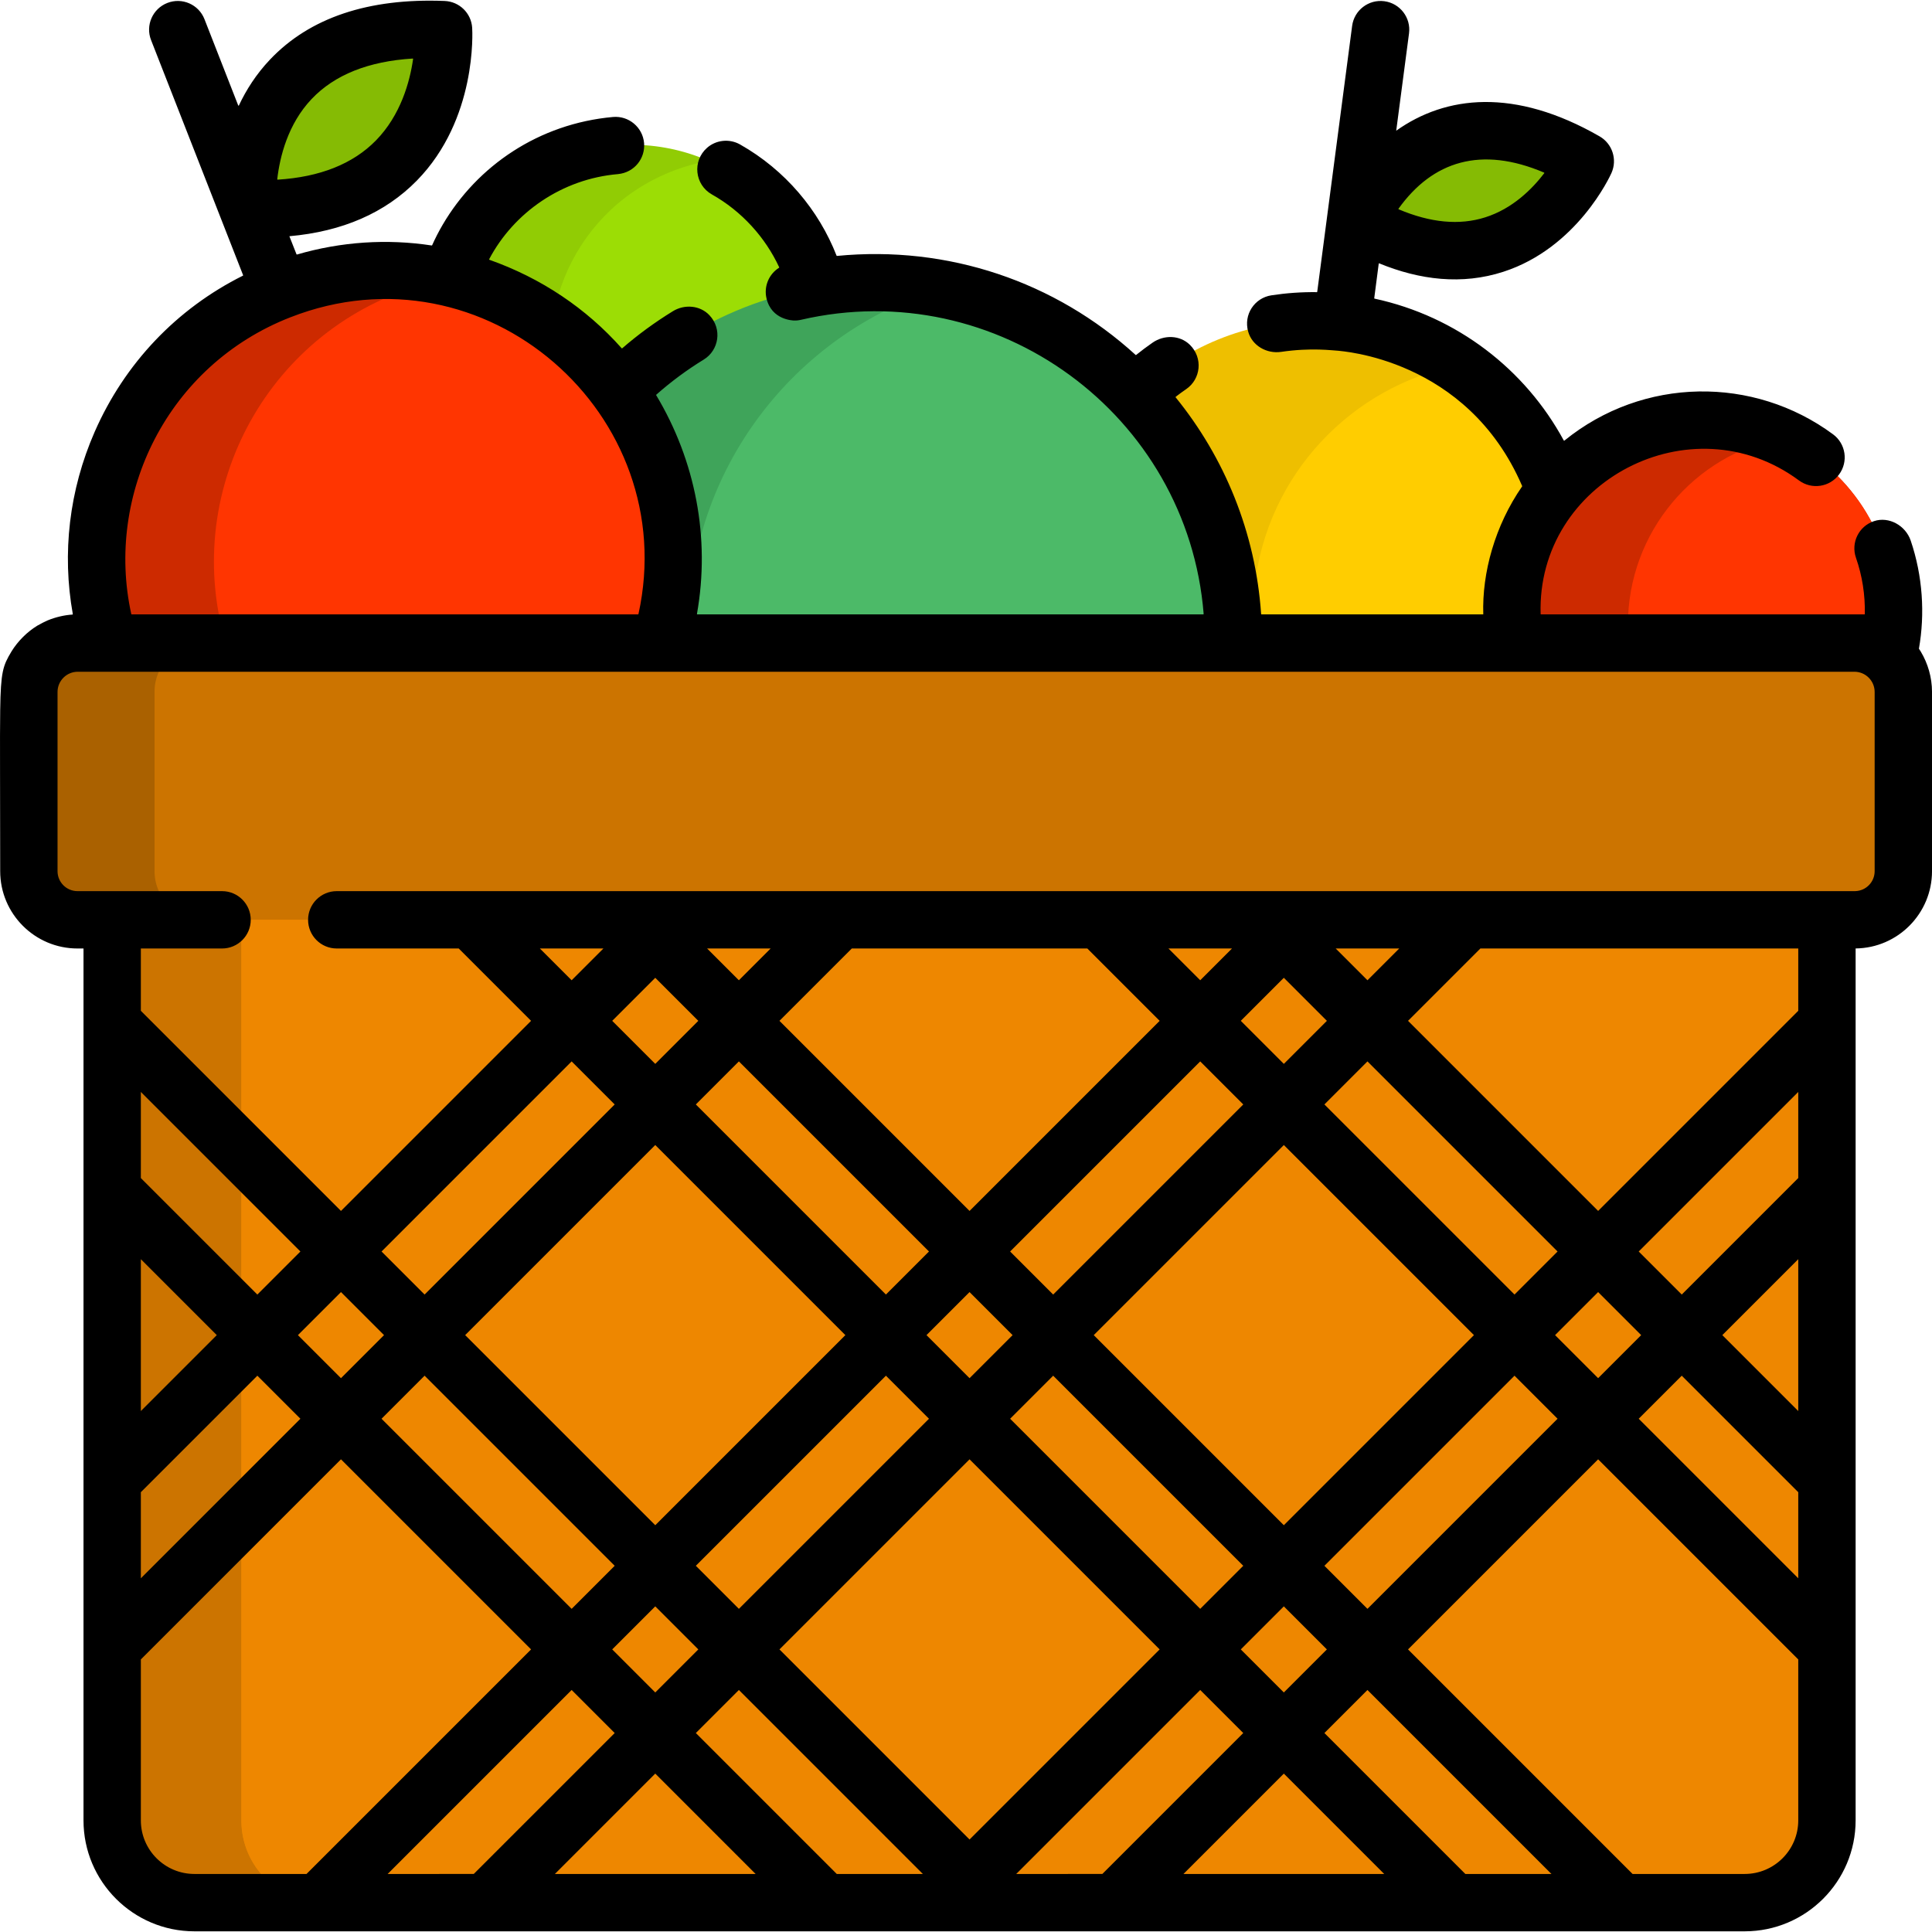 <?xml version="1.0" encoding="iso-8859-1"?>
<!-- Generator: Adobe Illustrator 19.0.0, SVG Export Plug-In . SVG Version: 6.00 Build 0)  -->
<svg version="1.1" id="Capa_1" xmlns="http://www.w3.org/2000/svg" xmlns:xlink="http://www.w3.org/1999/xlink" x="0px" y="0px"
	 viewBox="0 0 512 512" style="enable-background:new 0 0 512 512;" xml:space="preserve">
<path style="fill:#91CC04;" d="M189.488,134.501c-4.327,2.087-8.805,3.506-13.324,4.286c-3.131,0.547-6.282,0.78-9.413,0.73
	c-2.493-0.041-4.975-0.263-7.407-0.669c-15.695-2.584-29.942-12.524-37.369-27.936c-12.129-25.169-1.55-55.395,23.599-67.514
	c13.223-6.373,27.844-6.485,40.5-1.479c0.01,0,0.01,0.01,0.02,0.01c0.588,0.233,1.165,0.476,1.743,0.73
	c10.68,4.661,19.789,13.031,25.24,24.339C225.205,92.156,214.638,122.372,189.488,134.501z"/>
<path style="fill:#9CDD05;" d="M189.488,134.501c-4.327,2.087-8.805,3.506-13.324,4.286c-10.66-4.651-19.769-13.02-25.23-24.328
	c-12.129-25.169-1.56-55.395,23.599-67.514c4.327-2.087,8.795-3.506,13.304-4.286c10.68,4.661,19.789,13.031,25.24,24.339
	C225.205,92.156,214.638,122.372,189.488,134.501z"/>
<path style="fill:#85BB04;" d="M410.858,38.201c-20.853-8.324-34.471-0.524-42.326,7.715l-2.099,15.98
	c24.746,11.152,40.206-0.725,47.862-10.123C417.987,47.242,416.288,40.369,410.858,38.201z"/>
<path style="fill:#EEBF00;" d="M415.466,159.994c-4.33,39.366-41.388,66.508-80.18,58.931c-34.157-6.657-58.05-38.514-54.179-73.715
	c4.083-37.106,37.47-63.876,74.566-59.793C392.887,89.518,419.541,122.987,415.466,159.994z"/>
<path style="fill:#FFCD00;" d="M415.466,159.994c-3.303,30.033-25.818,53.298-53.956,58.901
	c-19.931-13.628-31.898-37.531-29.071-63.218c3.303-30.033,25.818-53.298,53.956-58.901
	C406.336,110.406,418.294,134.319,415.466,159.994z"/>
<path style="fill:#3FA45A;" d="M326.857,169.783c0,42.587-28.067,78.609-66.703,90.606c-7.194,2.239-14.763,3.638-22.586,4.094
	c-1.246,0.071-2.493,0.122-3.759,0.142c-0.598,0.01-1.206,0.02-1.814,0.02c-52.396,0-94.862-42.466-94.862-94.862
	s42.466-94.862,94.862-94.862c1.875,0,3.729,0.051,5.573,0.162c3.911,0.223,7.751,0.689,11.521,1.388
	c1.641,0.294,3.263,0.628,4.874,1.013C295.76,87.394,326.857,124.955,326.857,169.783z"/>
<path style="fill:#4CBA68;" d="M326.857,169.783c0,42.587-28.067,78.609-66.703,90.606c-44.239-8.045-77.758-46.762-77.758-93.311
	c0-42.587,28.047-78.609,66.693-90.606c1.641,0.294,3.263,0.628,4.874,1.013C295.76,87.394,326.857,124.955,326.857,169.783z"/>
<path style="fill:#CD2A00;" d="M501.806,161.91c0,27.619-22.321,50.562-50.562,50.562c-27.926,0-50.572-22.636-50.572-50.562
	c0-36.919,38.517-61.459,71.688-45.951C489.739,123.953,501.806,141.522,501.806,161.91z"/>
<path style="fill:#85BB04;" d="M107.396,8.046c-26.861,2.2-36.569,18.043-40.006,30.78l6.404,16.366
	c32.049-1.865,40.717-23.632,42.998-36.993C117.756,12.552,113.106,7.579,107.396,8.046z"/>
<path style="fill:#CD2A00;" d="M108.57,224.205c-32.87,2.868-65.052-15.979-77.687-48.262
	C8.31,118.233,60.291,60.062,119.138,73.705c23.72,5.492,44.432,22.201,53.966,46.59C192.07,168.785,157.81,220.554,108.57,224.205z
	"/>
<g>
	<path style="fill:#FF3501;" d="M129.818,219.229c-4.59,1.793-9.241,3.111-13.902,3.982c-23.71-5.492-44.421-22.201-53.956-46.59
		c-15.361-39.274,4.023-83.564,43.287-98.935c4.58-1.793,9.221-3.111,13.892-3.982c23.72,5.492,44.432,22.201,53.966,46.59
		C188.464,159.569,169.092,203.858,129.818,219.229z"/>
	<path style="fill:#FF3501;" d="M501.806,161.91c0,24.622-17.611,45.141-40.926,49.64c-17.388-7.985-29.466-25.555-29.466-45.941
		c0-24.643,17.621-45.151,40.946-49.65C489.739,123.953,501.806,141.522,501.806,161.91z"/>
</g>
<path style="fill:#CC7400;" d="M483.234,212.614v269.883c0,11.987-9.808,21.795-21.785,21.795H50.601
	c-11.987,0-21.795-9.808-21.795-21.795V212.614c0-3.607,2.128-6.748,5.188-8.218c1.196-0.578,2.523-0.902,3.931-0.902h436.19
	C479.13,203.494,483.234,207.597,483.234,212.614z"/>
<path style="fill:#AA6100;" d="M504.4,183.309v47.563c0,7.083-5.806,12.889-12.889,12.889H20.536
	c-7.093,0-12.889-5.806-12.889-12.889v-47.563c0-7.083,5.796-12.889,12.889-12.889h470.975
	C498.595,170.42,504.4,176.226,504.4,183.309z"/>
<path style="fill:#CC7400;" d="M504.4,183.309v47.563c0,7.083-5.806,12.889-12.889,12.889H53.843
	c-7.093,0-12.889-5.806-12.889-12.889v-47.563c0-7.083,5.796-12.889,12.889-12.889h437.669
	C498.595,170.42,504.4,176.226,504.4,183.309z"/>
<path id="SVGCleanerId_0" style="fill:#EE8700;" d="M483.234,243.76v238.735c0,11.987-9.808,21.795-21.785,21.795H85.771
	c-11.987,0-21.795-9.808-21.795-21.795V243.76L483.234,243.76L483.234,243.76z"/>
<g>
	<path id="SVGCleanerId_0_1_" style="fill:#EE8700;" d="M483.234,243.76v238.735c0,11.987-9.808,21.795-21.785,21.795H85.771
		c-11.987,0-21.795-9.808-21.795-21.795V243.76L483.234,243.76L483.234,243.76z"/>
</g>
<path d="M509.032,172.69c0,0-0.01,0,0-0.01c-0.155-0.253-0.322-0.499-0.487-0.745c0-0.009,0-0.018-0.009-0.035
	c1.631-9.251,1.003-19.252-2.178-28.635c-1.348-3.972-5.755-6.485-9.727-5.158c-4.033,1.338-6.171,5.705-4.783,9.707
	c1.682,4.813,2.452,9.859,2.351,14.936c-0.03,0.03-0.041,0.041-0.071,0.071c-13.894,0-75.016,0-85.773,0
	c-0.03-0.03-0.041-0.041-0.071-0.071c-1.084-35.13,39.862-56.591,68.466-35.424c3.374,2.493,8.137,1.783,10.629-1.591
	c2.493-3.384,1.783-8.137-1.591-10.629c-21.015-15.533-50.309-15.321-71.222,1.672c-0.061-0.01-0.081-0.01-0.132-0.02
	c-10.204-18.847-28.3-32.911-50.187-37.622c-0.03-0.041-0.041-0.061-0.061-0.091l1.196-9.2c0.051-0.03,0.061-0.041,0.101-0.061
	c10.781,4.428,21.998,5.786,32.921,2.239c19.576-6.333,28.3-25.372,28.655-26.183c1.591-3.557,0.233-7.751-3.141-9.697
	c-22.596-12.99-40.814-10.801-53.895-1.51h-0.01l3.394-25.788c0.547-4.165-2.391-7.974-6.546-8.522s-7.985,2.381-8.532,6.546
	l-9.251,70.483c-0.03,0.03-0.051,0.041-0.081,0.071c-4.063-0.051-8.086,0.233-12.058,0.841c-4.479,0.679-7.437,5.117-6.161,9.616
	c1.044,3.729,4.904,5.928,8.734,5.37c8.005-1.175,13.618-0.365,15.179-0.294c0.304,0.132,34.046,1.804,48.697,35.849v0.081
	c-7.225,10.426-10.649,22.9-10.305,33.904c0,0.01-0.02,0.03-0.041,0.03h-58.759l-0.071-0.071
	c-1.479-21.694-9.727-41.534-22.657-57.452c0-0.051,0-0.081,0.01-0.132c0.892-0.699,1.834-1.388,2.786-2.037
	c3.881-2.655,4.519-8.278,0.963-11.764c-2.645-2.584-6.829-2.665-9.869-0.557c-1.5,1.034-2.959,2.138-4.377,3.273h-0.091
	c-21.329-19.445-49.711-29.121-79.197-26.254c-0.03-0.02-0.051-0.03-0.071-0.051c-4.702-12.048-13.588-22.707-25.595-29.496
	c-2.888-1.621-6.394-1.165-8.744,0.902c-3.952,3.506-3.253,9.778,1.277,12.342c7.933,4.454,14.18,11.399,17.854,19.323
	c-0.01,0.041-0.02,0.061-0.03,0.101c-2.655,1.662-4.094,4.884-3.344,8.116c1.348,5.796,7.073,5.836,7.174,5.877
	c0.638,0.03,1.297-0.03,1.945-0.182c51.889-12.027,102.502,25.078,106.737,77.96c-0.041,0.041-0.051,0.061-0.091,0.101
	c-28.222,0-105.939,0-134.126,0c-0.03-0.041-0.041-0.051-0.071-0.081c3.597-20.204-0.405-40.683-10.812-58.03
	c0-0.03,0.01-0.051,0.01-0.081c3.871-3.425,8.086-6.566,12.605-9.332c4.023-2.462,4.945-8.086,1.53-11.734
	c-2.482-2.655-6.596-2.989-9.687-1.094c-4.803,2.949-9.302,6.242-13.456,9.849h-0.111c-9.41-10.609-21.387-18.63-35.099-23.477
	c-0.02-0.051-0.03-0.071-0.051-0.122c6.525-12.372,19.293-21.309,34.157-22.576c4.357-0.426,7.255-4.175,6.91-8.228
	c-0.365-4.175-4.053-7.275-8.228-6.91c-19.637,1.763-35.991,12.939-45.131,28.533c-1.044,1.773-1.976,3.597-2.817,5.472
	c-0.03,0.02-0.061,0.03-0.091,0.051c-11.875-1.814-24.035-1.013-35.738,2.401c-0.041-0.02-0.061-0.03-0.101-0.051l-1.895-4.803
	c0.01,0,0.01,0,0.01,0c14.044-1.246,25.372-6.181,33.772-14.743c15.969-16.293,14.723-39.497,14.662-40.47
	c-0.233-3.901-3.384-6.971-7.285-7.133C97.647-0.548,82.063,4.691,71.545,15.796c-3.627,3.83-6.302,8.015-8.258,12.2
	c-0.071-0.01-0.071-0.01-0.142-0.01l-8.957-22.9c-1.53-3.911-5.938-5.836-9.839-4.306c-3.911,1.53-5.847,5.938-4.316,9.839
	l24.399,62.326c-0.01,0.041-0.02,0.061-0.041,0.101c-17.55,8.755-31.35,23.234-39.315,41.422
	c-6.738,15.412-8.684,32.11-5.776,48.302c-0.03,0.041-0.041,0.051-0.071,0.091c-2.12,0.137-4.458,0.657-6.657,1.571h-0.01
	c-0.554,0.24-1.942,0.939-2.645,1.358c0,0,0,0.01-0.01,0c-2.634,1.616-5.116,4.002-6.89,6.89c0.01,0.01,0,0.01,0,0.01
	c-2.245,3.728-2.824,5.352-2.969,15.46c-0.11,7.72,0,20.389,0,42.721c0,11.298,9.19,20.488,20.488,20.488h1.591
	c0,28.995,0,201.973,0,231.065c0,16.212,13.183,29.395,29.395,29.395c43.714,0,367.512,0,410.838,0
	c16.212,0,29.395-13.183,29.395-29.395c0-75.857,0-142.865,0-231.075c11.186-0.122,20.245-9.261,20.245-20.478
	c0-11.169,0-42.238,0-47.563C511.999,179.558,510.92,175.828,509.032,172.69z M409.225,45.748c0.02,0.051,0.02,0.061,0.041,0.122
	c-3.212,4.215-8.41,9.423-15.655,11.723c-6.829,2.179-14.53,1.449-22.981-2.138c-0.01-0.051-0.02-0.071-0.03-0.122
	C379.689,42.648,392.537,38.645,409.225,45.748z M82.578,26.243c6.08-6.414,15.077-10.011,26.821-10.73
	c0.03,0.041,0.051,0.061,0.081,0.091c-0.871,6.13-3.313,14.936-9.859,21.623c-6.09,6.211-14.844,9.697-26.071,10.386
	c-0.03-0.041-0.051-0.061-0.081-0.091C74.159,41.544,76.276,32.891,82.578,26.243z M76.936,84.091c0.01,0,0.01,0,0.01,0
	c51.595-20.204,103.88,25.858,92.248,78.66c-0.03,0.03-0.051,0.041-0.091,0.071H34.885c-0.041-0.03-0.061-0.041-0.091-0.071
	C27.818,131.084,44.317,96.852,76.936,84.091z M51.523,496.62c-7.833,0-14.196-6.363-14.196-14.196v-42.658l53.034-53.034
	l50.379,50.379L81.232,496.62H51.523z M151.49,281.281l11.409,11.409L112.52,343.07l-11.409-11.409L151.49,281.281z M143.071,251.36
	h16.84l-8.42,8.42L143.071,251.36z M195.811,281.281l50.379,50.379l-11.409,11.409l-50.379-50.379L195.811,281.281z M187.39,251.36
	h16.84l-8.42,8.42L187.39,251.36z M318.072,281.281l11.409,11.409l-50.379,50.379l-11.409-11.409L318.072,281.281z M309.652,251.36
	h16.84l-8.42,8.42L309.652,251.36z M362.392,281.281l50.379,50.379l-11.409,11.409l-50.379-50.379L362.392,281.281z M353.971,251.36
	h16.84l-8.42,8.42L353.971,251.36z M162.9,414.952l-11.409,11.409l-50.379-50.379l11.409-11.409L162.9,414.952z M123.272,353.821
	l50.379-50.379l50.379,50.379L173.652,404.2L123.272,353.821z M173.652,425.702l11.409,11.409l-11.409,11.409l-11.409-11.409
	L173.652,425.702z M184.402,414.952l50.379-50.379l11.409,11.409l0,0l-50.379,50.379L184.402,414.952z M245.531,353.821
	l11.409-11.409l11.409,11.409l-11.409,11.409L245.531,353.821z M279.102,364.572l50.379,50.379l-11.409,11.409l-50.379-50.379l0,0
	L279.102,364.572z M289.853,353.821l50.379-50.379l50.379,50.379L340.232,404.2L289.853,353.821z M340.231,425.702l11.409,11.409
	l-11.409,11.409l-11.409-11.409L340.231,425.702z M350.983,414.952l50.379-50.379l11.409,11.409l-50.379,50.379L350.983,414.952z
	 M412.113,353.821L412.113,353.821l11.409-11.409l11.409,11.409l-11.409,11.409L412.113,353.821z M340.231,281.941l-11.409-11.409
	l11.409-11.409l11.409,11.409L340.231,281.941z M256.942,320.911l-50.379-50.379l19.171-19.171h62.417l19.171,19.171
	L256.942,320.911z M173.652,281.941l-11.409-11.409l11.409-11.409l11.409,11.409L173.652,281.941z M101.771,353.821L101.771,353.821
	L90.361,365.23l-11.409-11.409l11.409-11.409l0,0L101.771,353.821z M68.2,343.071l-30.874-30.874v-22.819l42.283,42.283
	L68.2,343.071z M57.449,353.821l-20.123,20.123v-40.247L57.449,353.821z M68.2,364.572l11.409,11.409l-42.283,42.284v-22.819
	L68.2,364.572z M102.733,496.62l48.758-48.758l11.409,11.409l-37.349,37.349L102.733,496.62L102.733,496.62z M147.053,496.62
	l26.598-26.598l26.598,26.598H147.053z M221.751,496.62l-37.349-37.349l11.409-11.409l0,0l48.758,48.758L221.751,496.62
	L221.751,496.62z M206.562,437.111l50.379-50.379l50.379,50.379l-50.379,50.379L206.562,437.111z M269.313,496.62l48.758-48.758
	l11.409,11.409l-37.349,37.349L269.313,496.62L269.313,496.62z M313.633,496.62l26.598-26.598l26.598,26.598H313.633z
	 M388.331,496.62l-37.349-37.349l11.409-11.409l48.758,48.758L388.331,496.62L388.331,496.62z M476.557,482.424
	c0,7.833-6.363,14.196-14.196,14.196h-29.709l-59.509-59.509l50.379-50.379l53.034,53.034L476.557,482.424L476.557,482.424z
	 M476.557,418.265l-42.283-42.283l11.409-11.409l30.874,30.874V418.265z M476.557,373.944l-20.123-20.123l20.123-20.123
	L476.557,373.944L476.557,373.944z M476.557,312.196l-30.874,30.874l-11.409-11.409l42.283-42.284V312.196z M476.557,267.876
	l-53.034,53.034l-50.379-50.379l19.171-19.171h84.243L476.557,267.876L476.557,267.876z M496.801,230.872
	c0,2.837-2.239,5.158-5.046,5.279c-0.081,0.01-0.162,0.01-0.243,0.01h-14.956c-44.718,0-346.613,0-387.31,0
	c-4.205,0-7.599,3.405-7.599,7.599c0,4.195,3.394,7.599,7.599,7.599h32.323l19.171,19.171L90.36,320.91l-53.034-53.034V251.36
	h21.522c4.195,0,7.599-3.405,7.599-7.599c0-4.195-3.405-7.599-7.599-7.599c-5.009,0-34.251,0-38.311,0
	c-2.918,0-5.289-2.371-5.289-5.289c0-8.455,0-25.362,0-47.492c0-2.959,2.401-5.36,5.36-5.36c13.508,0,466.333,0,470.833,0
	c2.959,0,5.36,2.401,5.36,5.36C496.801,205.51,496.801,222.451,496.801,230.872z"/>
<g>
</g>
<g>
</g>
<g>
</g>
<g>
</g>
<g>
</g>
<g>
</g>
<g>
</g>
<g>
</g>
<g>
</g>
<g>
</g>
<g>
</g>
<g>
</g>
<g>
</g>
<g>
</g>
<g>
</g>
</svg>
